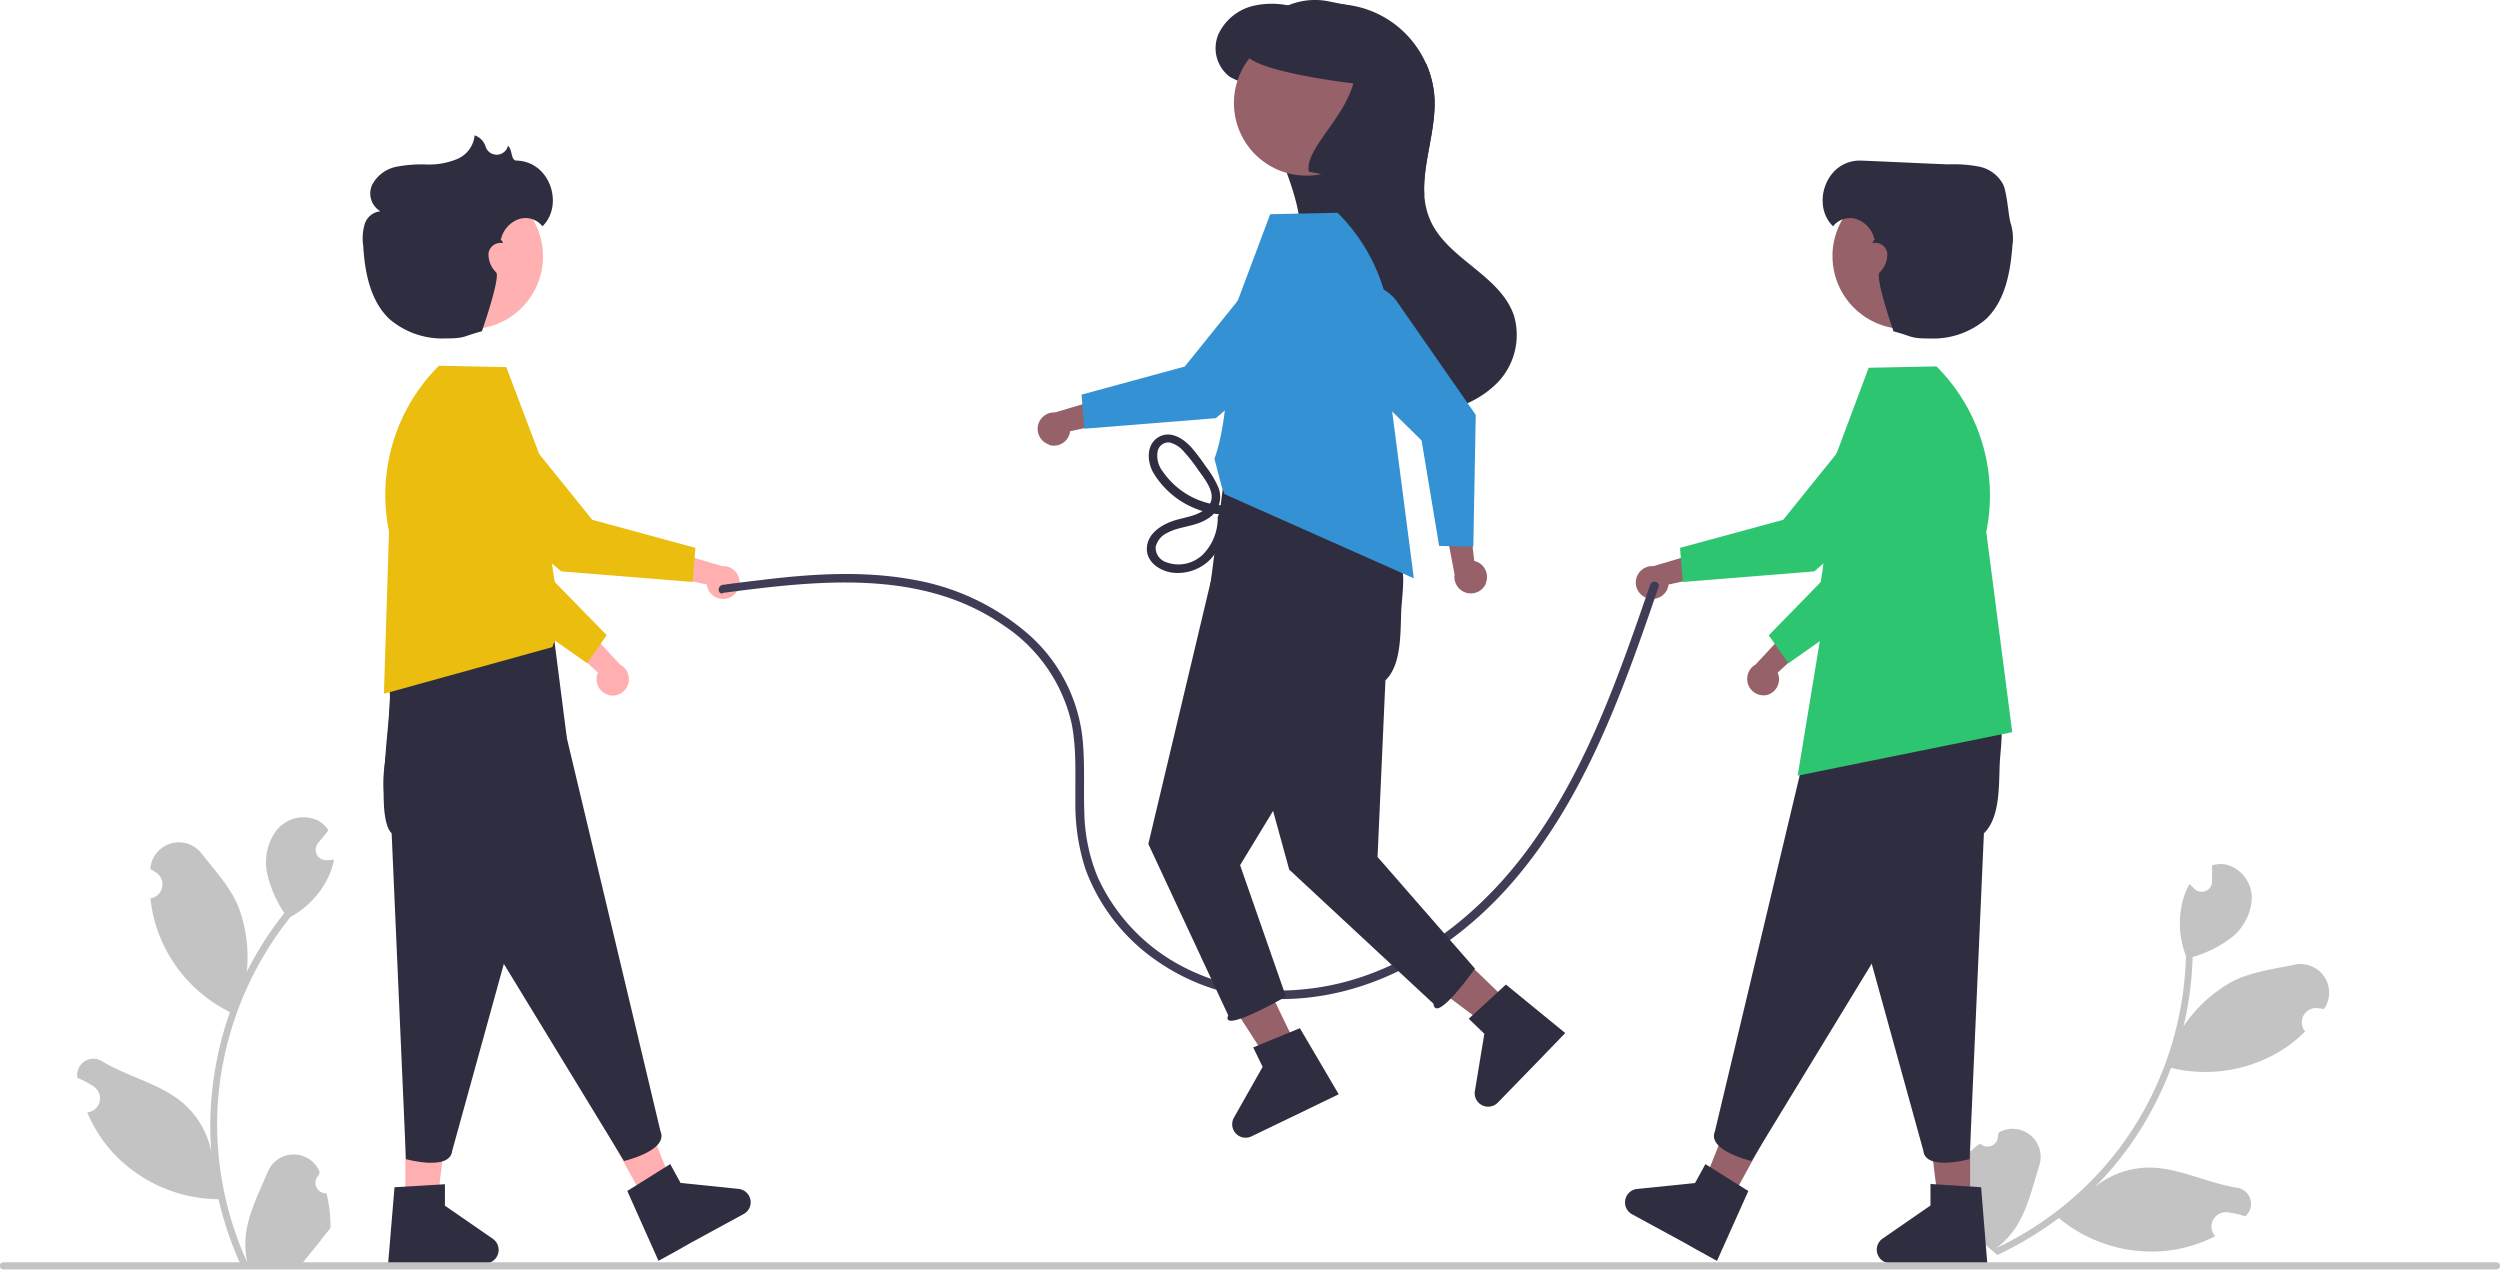 <svg xmlns="http://www.w3.org/2000/svg" viewBox="0 0 349.55 177.51"><defs><style>.cls-1{fill:#c3c3c3;}.cls-2{fill:#ffafaf;}.cls-3{fill:#eabd0f;}.cls-4{fill:#2f2e41;}.cls-5{fill:#ffb1b1;}.cls-6{fill:#97616a;}.cls-7{fill:#2ec571;}.cls-8{fill:#3f3d56;}.cls-9{fill:#3491d4;}</style></defs><g id="Layer_2" data-name="Layer 2"><g id="text"><path class="cls-1" d="M45.64,166.84a1.46,1.46,0,0,1-1.53-1.39,1.48,1.48,0,0,1,.47-1.14l.1-.4,0-.09a3.92,3.92,0,0,0-7.23,0c-1.19,2.85-2.69,5.71-3.06,8.72a11.4,11.4,0,0,0,.2,4,46.5,46.5,0,0,1-4.23-19.32,44.15,44.15,0,0,1,.28-5c.15-1.36.36-2.72.64-4.06a47,47,0,0,1,9.33-19.95,12.52,12.52,0,0,0,5.21-5.4,9.78,9.78,0,0,0,.87-2.61l-.77.07h-.27a1.44,1.44,0,0,1-1.51-1.38,1.46,1.46,0,0,1,.32-1l.33-.4c.17-.21.34-.41.5-.62l.06-.06.57-.71a4.25,4.25,0,0,0-1.37-1.33,4.82,4.82,0,0,0-5.94,1.39,7.57,7.57,0,0,0-1.17,6.33,16.67,16.67,0,0,0,2.32,5.18l-.32.39a47.57,47.57,0,0,0-4.94,7.83,19.76,19.76,0,0,0-1.18-9.14c-1.12-2.72-3.23-5-5.09-7.35a4,4,0,0,0-7.2,2v.11c.28.15.55.32.81.49a2,2,0,0,1,.55,2.75,2,2,0,0,1-1.35.86h0a19.46,19.46,0,0,0,.52,2.94,20.24,20.24,0,0,0,10.11,12.72l.48.25a48,48,0,0,0-2.6,12.25,45.71,45.71,0,0,0,0,7.4v-.09a12.09,12.09,0,0,0-4.14-7c-3.18-2.62-7.68-3.58-11.11-5.68a2.27,2.27,0,0,0-3.49,2.21l0,.09a13.62,13.62,0,0,1,1.49.72c.28.16.55.32.81.5a2,2,0,0,1,.55,2.74,2,2,0,0,1-1.35.86h-.12a19.51,19.51,0,0,0,3.63,5.68,20.33,20.33,0,0,0,14.73,6.47h0a48.91,48.91,0,0,0,3.25,9.48h11.6l.12-.39a13.27,13.27,0,0,1-3.21-.2l2.58-3.17,0-.06,1.32-1.62h0a19.41,19.41,0,0,0-.57-4.92Z"/><path class="cls-1" d="M276.91,159.93a1.46,1.46,0,0,0,2.06-.08,1.5,1.5,0,0,0,.38-1.18l.18-.36.09-.05a3.92,3.92,0,0,1,5.52,4.68c-.93,2.94-1.62,6.09-3.27,8.64a11.66,11.66,0,0,1-2.73,2.92,46.49,46.49,0,0,0,15.68-12.06,45.09,45.09,0,0,0,3-4c.76-1.15,1.47-2.32,2.13-3.52a47.12,47.12,0,0,0,5.69-21.28,12.53,12.53,0,0,1-.5-7.49,9.49,9.49,0,0,1,1-2.55q.27.28.54.54l.18.17,0,0a1.45,1.45,0,0,0,2.43-1c0-.17,0-.35,0-.52s0-.53,0-.8v-.08c0-.31,0-.61,0-.91a4.07,4.07,0,0,1,1.9-.13,4.81,4.81,0,0,1,3.65,4.89,7.5,7.5,0,0,1-3.18,5.59,16.74,16.74,0,0,1-5.1,2.47c0,.17,0,.33,0,.5a47.29,47.29,0,0,1-1.26,9.18,19.59,19.59,0,0,1,6.78-6.24c2.61-1.36,5.7-1.75,8.63-2.35A4,4,0,0,1,325,141l-.06.09c-.31-.06-.62-.1-.94-.14a2,2,0,0,0-1.7,3.27l0,0A19.09,19.09,0,0,1,320,146.2a20.29,20.29,0,0,1-15.93,3.23l-.52-.12a48.67,48.67,0,0,1-5.89,11.05,46.13,46.13,0,0,1-4.8,5.64l.07-.06a12.15,12.15,0,0,1,7.67-2.69c4.12.05,8.18,2.21,12.16,2.81A2.28,2.28,0,0,1,314,170l-.07.06a12.51,12.51,0,0,0-1.6-.41c-.31-.06-.63-.11-.94-.15a2,2,0,0,0-1.71,3.28l0,0,.05.06a19.43,19.43,0,0,1-6.43,2,20.3,20.3,0,0,1-15.44-4.53h0a48.92,48.92,0,0,1-8.59,5.16L270.46,168c.05-.12.11-.25.17-.37a12.82,12.82,0,0,0,2.58,1.92l.06-4.09v-.09c0-.69,0-1.39,0-2.08h0a19.33,19.33,0,0,1,3.6-3.4Z"/><path class="cls-2" d="M85.17,97.19a2.28,2.28,0,0,1-1.69-2.75,2.55,2.55,0,0,1,.13-.39l-6-5.51,4.1-1,5,5.39a2.3,2.3,0,0,1-1.61,4.27Z"/><path class="cls-3" d="M67,82.14,60.74,63.91a5.77,5.77,0,0,1,3.58-7.32h0a5.77,5.77,0,0,1,7.32,3.59,6.07,6.07,0,0,1,.25,1l2.49,16.93,10.45,10.7-2.75,3.91Z"/><polygon class="cls-2" points="56.67 168.15 61.13 168.15 63.25 150.96 56.67 150.96 56.67 168.15"/><path class="cls-4" d="M55.16,166l7.05-.42v3l6.7,4.63a1.89,1.89,0,0,1-1.07,3.44H54.27Z"/><path class="cls-4" d="M60.57,87.37s-1.39-1.45-4.06,2c-2.46,3.11-2.33,3.72-2,7.68.26,2.83-2.27,17,.25,19.47l2,45.55s6.18,1.73,6.47-1.18l16-57.92-1.9-14.81Z"/><polygon class="cls-2" points="90.09 167.72 94 165.57 87.57 149.48 81.8 152.65 90.09 167.72"/><path class="cls-4" d="M87.71,166.52l6-3.76,1.45,2.64,8.11.83a1.89,1.89,0,0,1,1.68,2.07,1.86,1.86,0,0,1-1,1.46l-7.35,4-1.76,1-2.77,1.53Z"/><path class="cls-4" d="M54.58,95.06a106.49,106.49,0,0,1-.75,11.63,15.71,15.71,0,0,0,2.37,11.25,12.8,12.8,0,0,0,7.31,5.45l23.74,38.94s6.25-1.46,5.1-4.15L78.43,99.73l-8.81-12Z"/><path class="cls-3" d="M54.39,74.3,53.68,97l23.55-6.52.42-1.12,1-3.83s-2.34-5.51-1.86-18.34l-6-15.86-9.42-.19,0,0A25.5,25.5,0,0,0,54.39,74.3Z"/><path class="cls-2" d="M101.76,83.64a2.28,2.28,0,0,1-2.85-1.52,2.7,2.7,0,0,1-.08-.39L90.9,80l3-2.94,7.07,2.1a2.29,2.29,0,0,1,.77,4.49Z"/><path class="cls-3" d="M78.46,79.89,63.83,67.34a5.76,5.76,0,0,1-.62-8.12h0a5.77,5.77,0,0,1,8.13-.62,5.84,5.84,0,0,1,.73.76L82.81,72.68,97.23,76.6l-.38,4.77Z"/><path class="cls-5" d="M75.92,35.83a10.18,10.18,0,1,1-.36-2.67A10,10,0,0,1,75.92,35.83Z"/><path class="cls-4" d="M72.22,22.45c-.83,0-.54-1.57-1.21-2.07v.05a1.62,1.62,0,0,1-3.09.13,2.44,2.44,0,0,0-1.56-1.64,4,4,0,0,1-2.43,3.31A10.23,10.23,0,0,1,59.7,23a18.73,18.73,0,0,0-4.3.32,4.91,4.91,0,0,0-3.35,2.49,2.89,2.89,0,0,0,1.14,3.73A2.56,2.56,0,0,0,51,31.31a7,7,0,0,0-.22,3C51,38,51.73,42,54.43,44.59a11.36,11.36,0,0,0,7.86,2.73c2.84,0,2.34-.28,5.09-1,0,0,2.61-7.49,2-8.23a3.53,3.53,0,0,1-1.08-2.65A1.7,1.7,0,0,1,70.34,34c-.16-.39-.27-.47-.35-.45a2,2,0,0,0,.12-.34,3.9,3.9,0,0,1,2.43-2.57,3,3,0,0,1,3.3,1C78.85,28.76,77,22.59,72.22,22.45Z"/><path class="cls-6" d="M247,97.19a2.28,2.28,0,0,0,1.68-2.75,1.79,1.79,0,0,0-.13-.39l6-5.51-4.1-1-5,5.39A2.3,2.3,0,0,0,247,97.19Z"/><path class="cls-7" d="M250.05,92.74l-2.74-3.91,10.44-10.7,2.5-16.93a5.75,5.75,0,0,1,6.54-4.85,5.82,5.82,0,0,1,1,.24h0a5.78,5.78,0,0,1,3.59,7.32l-6.25,18.23Z"/><polygon class="cls-6" points="275.46 168.15 271 168.15 268.88 150.96 275.46 150.96 275.46 168.15"/><path class="cls-4" d="M277.86,176.62H264.29a1.89,1.89,0,0,1-1.07-3.44l6.7-4.63v-3L277,166Z"/><path class="cls-4" d="M271.57,87.37a104.26,104.26,0,0,0,6.27,9.83c2.46,3.12,2.14,4.77,1.82,8.73-.26,2.83.26,8.16-2.27,10.58l-2,45.55s-6.18,1.73-6.47-1.18l-16-57.92,1.91-14.81Z"/><polygon class="cls-6" points="242.04 167.72 238.14 165.57 244.56 149.48 250.33 152.65 242.04 167.72"/><path class="cls-4" d="M240.07,176.3l-2.77-1.53-1.77-1-7.35-4a1.89,1.89,0,0,1,.72-3.53l8.1-.83,1.45-2.64,6,3.76Z"/><path class="cls-4" d="M277.55,95.06a104.83,104.83,0,0,0,.76,11.63,15.77,15.77,0,0,1-2.38,11.25,12.76,12.76,0,0,1-7.31,5.45l-23.73,38.94s-6.25-1.46-5.11-4.15L253.7,99.73l8.81-12Z"/><path class="cls-7" d="M270.76,51.23l-.05,0-9.43.19-5.94,15.86c.47,12.83-1.86,18.34-1.86,18.34l1,3.83-3.13,19,30-6.08-3.63-28A25.52,25.52,0,0,0,270.76,51.23Z"/><path class="cls-6" d="M230.37,83.64a2.28,2.28,0,0,0,2.85-1.52,1.8,1.8,0,0,0,.08-.39L241.24,80l-3-2.94-7.08,2.1a2.29,2.29,0,0,0-.77,4.49Z"/><path class="cls-7" d="M235.29,81.37l-.39-4.77,14.43-3.92,10.73-13.32a5.77,5.77,0,0,1,8.1-.88,5.91,5.91,0,0,1,.76.74h0a5.76,5.76,0,0,1-.62,8.12L253.67,79.89Z"/><path class="cls-6" d="M256.57,33.16a10.2,10.2,0,1,1-.35,2.67A9.65,9.65,0,0,1,256.57,33.16Z"/><path class="cls-4" d="M259.92,22.45c.82,0,11.07.5,12.51.53a18.73,18.73,0,0,1,4.3.32,4.89,4.89,0,0,1,3.35,2.49c.6,1.31.73,4.57,1.08,5.52a7,7,0,0,1,.22,3c-.28,3.72-1,7.72-3.68,10.29a11.35,11.35,0,0,1-7.86,2.73c-2.84,0-2.34-.28-5.09-1,0,0-2.61-7.49-1.95-8.23a3.49,3.49,0,0,0,1.08-2.65A1.69,1.69,0,0,0,261.8,34c.15-.39.27-.47.34-.45a2,2,0,0,1-.12-.34,3.87,3.87,0,0,0-2.43-2.57,3,3,0,0,0-3.29,1C253.29,28.76,255.15,22.59,259.92,22.45Z"/><path class="cls-8" d="M101.06,82.9c13.17-1.72,27.87-3.48,39.4,4.64a22.33,22.33,0,0,1,9.38,13.65c.7,3.57.48,7.24.52,10.85a29.36,29.36,0,0,0,1.43,9.54,26.83,26.83,0,0,0,9.93,12.75,29.85,29.85,0,0,0,16.51,5.35c13.09.33,25-6.77,33.35-16.45,8.95-10.4,14.09-23.29,18.57-36.09q.89-2.53,1.75-5.07c.26-.74-.92-1.06-1.17-.32-4.48,13-9.07,26.28-17.41,37.4-7.66,10.2-18.78,18.3-31.83,19.24a29.56,29.56,0,0,1-17.1-3.77,26.44,26.44,0,0,1-10.92-12,24.94,24.94,0,0,1-1.86-9.06c-.13-3.6.13-7.22-.31-10.8a22.64,22.64,0,0,0-8-14.5,33.12,33.12,0,0,0-15.41-7.17c-7.06-1.33-14.3-.87-21.39,0q-2.71.31-5.43.68c-.77.1-.78,1.32,0,1.21Z"/><path class="cls-4" d="M209.34,53.54a13.83,13.83,0,0,1-9,4,17.64,17.64,0,0,1-18.94-16.23c0-.38,0-.76,0-1.14,0-2.71.56-5.41.42-8.11-.33-6.7-5-12.78-4.53-19.46l3.22,1-6.47-2a8.13,8.13,0,0,1-2.11-.88,5,5,0,0,1-1.54-6A7.24,7.24,0,0,1,175.54.75a11.61,11.61,0,0,1,4.55,0,17.36,17.36,0,0,1,2.13.51,14,14,0,0,1,18.34,12.43c.24,4.52-1.68,9.19-1.41,13.55a10.32,10.32,0,0,0,.79,3.46c2.38,5.55,9.88,7.75,11.76,13.49A9.6,9.6,0,0,1,209.34,53.54Z"/><polygon class="cls-6" points="211.1 140.29 208 143.5 194.15 133.08 198.72 128.34 211.1 140.29"/><path class="cls-4" d="M218.85,144.44l-2.19,2.27-1.4,1.45-5.83,6a1.88,1.88,0,0,1-2.66.05,1.85,1.85,0,0,1-.55-1.67l1.32-8-2.18-2.1,5.2-4.78Z"/><polygon class="cls-6" points="181.34 146.4 177.32 148.34 167.93 133.78 173.85 130.92 181.34 146.4"/><path class="cls-4" d="M187.18,153l-2.84,1.37-1.81.88L175,158.88a1.88,1.88,0,0,1-2.46-2.63l4-7.08-1.32-2.72,6.53-2.69Z"/><path class="cls-4" d="M187.89,66a104.26,104.26,0,0,0,6.27,9.83c2.46,3.11,2.14,4.77,1.82,8.72-.26,2.83.26,8.16-2.27,10.58l-1.1,24.69,13.62,15.61s-5.51,7.82-5.8,4.91l-20.17-18.75-11-40,1.91-14.8Z"/><path class="cls-4" d="M193.87,73.63a105.09,105.09,0,0,0,.76,11.64,15.79,15.79,0,0,1-2.38,11.25,12.81,12.81,0,0,1-7.31,5.45l-11.55,19,6.41,18.37s-9.22,5.31-8.07,2.62L160.56,118,170,78.31l8.81-12.06Z"/><path class="cls-9" d="M187.08,29.81l-.05-.06-9.43.2-5.95,15.86c.48,12.82-1.85,18.33-1.85,18.33l1,3.83.41,1.12,26.47,11.77-3.63-28A25.5,25.5,0,0,0,187.08,29.81Z"/><path class="cls-6" d="M146.69,62.22a2.3,2.3,0,0,0,2.85-1.52,1.77,1.77,0,0,0,.08-.4l7.94-1.73-3-3-7.07,2.1a2.3,2.3,0,0,0-.77,4.5Z"/><path class="cls-9" d="M151.61,59.94l-.39-4.76,14.43-3.93,10.73-13.32a5.76,5.76,0,0,1,8.1-.87,5.84,5.84,0,0,1,.76.73h0a5.77,5.77,0,0,1-.62,8.13L170,58.47Z"/><path class="cls-6" d="M207.74,81.55a2.3,2.3,0,0,0-1.23-3,2.4,2.4,0,0,0-.38-.12l-.93-8.07L202,73.08l1.38,7.25a2.3,2.3,0,0,0,4.4,1.22Z"/><path class="cls-9" d="M206,76.43l-4.78-.1-2.45-14.74-12.18-12a5.76,5.76,0,0,1-.05-8.15,5.23,5.23,0,0,1,.8-.68h0a5.77,5.77,0,0,1,8,1.43l11,15.82Z"/><path class="cls-6" d="M172.89,11.74a10.14,10.14,0,1,1-.36,2.67A10,10,0,0,1,172.89,11.74Z"/><path class="cls-4" d="M171.6,70.69a11,11,0,0,1-9-4.74,3.54,3.54,0,0,1-.72-2.92,1.54,1.54,0,0,1,1.65-1.16,3.77,3.77,0,0,1,2,1.28,22.37,22.37,0,0,1,2,2.55c.95,1.34,2.79,3.51,1.37,5.12-1.21,1.35-3.23,1.46-4.84,2s-3.54,1.71-3.7,3.7,1.71,3.25,3.43,3.53a6.36,6.36,0,0,0,5.59-2,8.62,8.62,0,0,0,2.09-5.67.61.61,0,0,0-.62-.6.6.6,0,0,0-.59.58,7.23,7.23,0,0,1-2.06,5.16,4.91,4.91,0,0,1-5.11,1.1,2.16,2.16,0,0,1-1.51-2.12,2.9,2.9,0,0,1,1.64-2c1.74-.93,3.84-.85,5.55-1.92a3.55,3.55,0,0,0,1.53-4.55,14.07,14.07,0,0,0-1.72-2.83,27.21,27.21,0,0,0-2-2.64c-1.1-1.21-2.82-2.37-4.47-1.51-1.88,1-1.75,3.43-.88,5a12.1,12.1,0,0,0,10.39,5.92.61.61,0,0,0,.59-.62.6.6,0,0,0-.57-.6Z"/><path class="cls-4" d="M199.15,27.27,183,24c-.59-3.09,4.82-7.26,6.23-12.34-2.51-.3-5.88-.81-8.8-1.47s-5.38-1.47-6.09-2.4A9.71,9.71,0,0,1,185.83.2l2,.4.2.05a9.63,9.63,0,0,1,5.92,4.06,23.08,23.08,0,0,1,5.47,4.21,14,14,0,0,1,1.16,4.8C200.8,18.24,198.88,22.91,199.15,27.27Z"/><path class="cls-1" d="M349.55,177a.49.49,0,0,1-.48.49H.48a.49.49,0,0,1,0-1H349.06a.5.5,0,0,1,.49.48Z"/></g></g></svg>